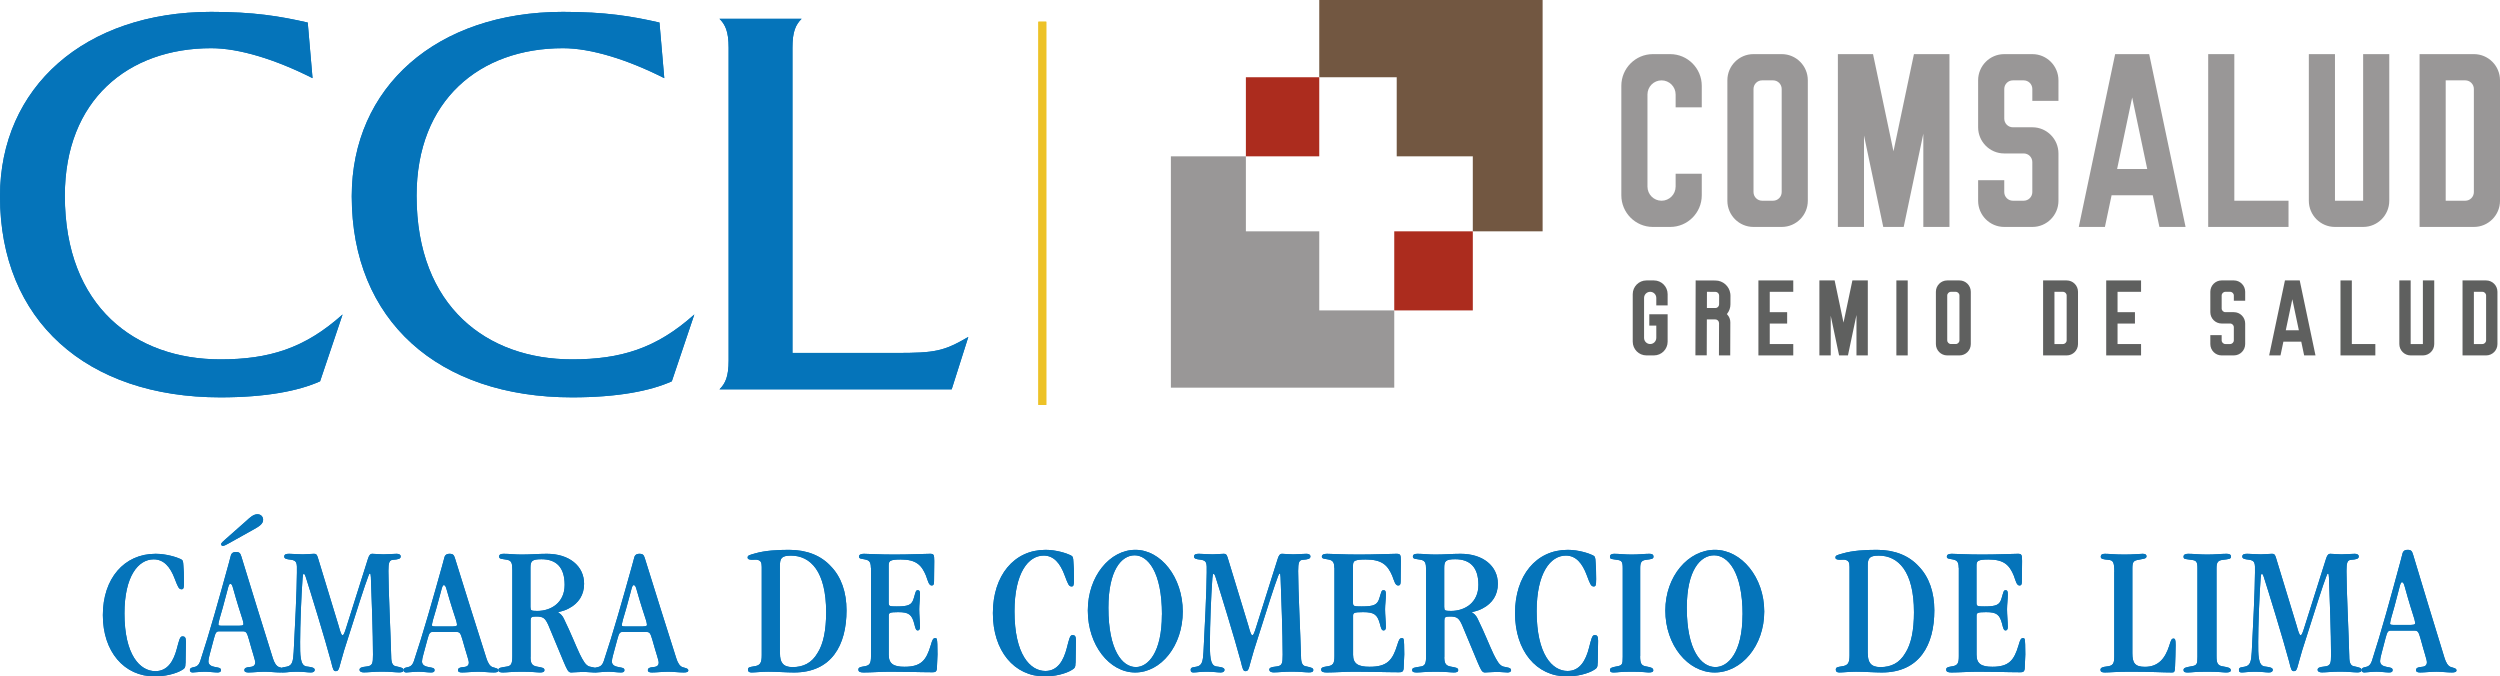 <svg width="632" height="171" viewBox="0 0 632 171" fill="none" xmlns="http://www.w3.org/2000/svg">
<path d="M80.916 96.394C75.494 98.83 67.222 100.449 55.7 100.449C21.827 100.449 0 80.99 0 49.633C0 22.063 21.418 3 53.399 3C64.102 3 70.75 4.084 77.796 5.703L79.011 19.756C69.663 15.025 60.444 12.182 53.399 12.182C32.39 12.182 16.393 25.291 16.393 49.482C16.393 77.599 34.283 90.848 55.7 90.848C67.899 90.848 76.978 88.144 86.606 79.498L80.916 96.394Z" fill="#0574BA"/>
<path d="M169.836 96.394C164.414 98.83 156.141 100.449 144.62 100.449C110.735 100.449 88.92 80.99 88.92 49.621C88.92 22.063 110.326 3 142.318 3C153.021 3 159.67 4.084 166.716 5.703L167.931 19.756C158.583 15.025 149.364 12.182 142.318 12.182C121.309 12.182 105.313 25.291 105.313 49.482C105.313 77.599 123.202 90.848 144.62 90.848C156.819 90.848 165.898 88.144 175.526 79.498L169.836 96.394Z" fill="#0574BA"/>
<path d="M240.586 98.422H181.894C183.39 96.931 184.196 95.183 184.196 91.128V12.054C184.196 7.999 183.378 6.24 181.894 4.76H202.634C201.139 6.251 200.332 7.999 200.332 12.054V89.228H226.494C236.391 89.228 238.553 88.821 244.792 85.173L240.586 98.422Z" fill="#0574BA"/>
<path d="M46.891 167.637C46.891 168.776 46.69 169.003 45.907 169.441C44.432 170.334 41.627 171 39.132 171C31.355 171 26 164.712 26 155.5C26 146.288 31.355 140 39.332 140C42.028 140 44.687 140.858 45.67 141.331C46.217 141.611 46.308 141.804 46.362 142.995C46.454 143.853 46.508 145.254 46.508 147.163C46.508 148.775 46.362 148.967 45.871 148.967C45.179 148.967 44.942 148.267 44.159 146.27C43.029 143.293 41.408 141.401 38.84 141.401C34.961 141.401 31.464 145.657 31.464 155.062C31.464 165.606 35.398 169.669 39.278 169.669C42.465 169.669 43.904 166.972 44.687 164.047C45.27 161.875 45.47 160.877 46.108 160.877C46.69 160.877 47 161.069 47 162.243L46.909 167.672L46.891 167.637Z" fill="#0574BA"/>
<path d="M55.531 159.596C54.766 159.596 54.516 159.684 54.036 161.579C53.128 165.123 52.682 166.368 52.682 167.158C52.682 168.018 53.306 168.439 54.41 168.632C55.228 168.772 55.852 168.825 55.852 169.386C55.852 169.912 55.46 170 54.944 170C54.125 170 52.878 169.807 51.828 169.807C50.582 169.807 49.139 170 48.712 170C48.285 170 48 169.807 48 169.386C48 168.912 48.427 168.772 48.872 168.684C49.585 168.544 50.226 168.351 50.653 167.018C52.914 160.193 55.46 151.053 57.775 142.632C57.917 142.018 58.113 141.404 58.255 140.825C58.398 140.105 58.647 139.544 59.644 139.544C60.552 139.544 60.748 139.877 60.997 140.632C63.543 148.965 66.374 158.105 68.973 166.386C69.312 167.474 69.846 168.474 70.647 168.667C71.217 168.86 72 168.947 72 169.474C72 169.895 71.519 170 70.843 170C69.543 170 68.297 169.807 66.908 169.807C65.519 169.807 63.97 170 62.831 170C62.154 170 61.78 169.86 61.78 169.386C61.78 168.86 62.35 168.684 63.027 168.632C63.739 168.579 64.522 168.439 64.522 167.456C64.522 166.842 63.846 165.035 62.938 161.684C62.404 159.842 62.261 159.596 61.264 159.596H55.585H55.531ZM60.587 158.175C61.46 158.175 61.549 157.982 61.549 157.754C61.549 157.526 61.46 157.14 61.353 156.719C60.819 155.053 59.964 152.456 58.95 148.807C58.718 147.912 58.522 147.579 58.237 147.579C57.953 147.579 57.81 147.912 57.472 149.281C56.564 152.789 55.941 154.965 55.496 156.439C55.246 157.386 55.211 157.719 55.211 157.86C55.211 158.053 55.3 158.193 56.083 158.193H60.605L60.587 158.175ZM56.297 138C56.101 138 55.905 137.807 55.905 137.579C55.905 137.193 56.582 136.772 56.813 136.491L62.332 131.614C63.151 130.86 64.059 130 65.074 130C65.947 130 66.516 130.614 66.516 131.421C66.516 132.456 65.412 133.123 64.309 133.737L57.97 137.281C57.294 137.667 56.671 138 56.332 138H56.279H56.297Z" fill="#0574BA"/>
<path d="M90.887 169.351C90.887 168.789 91.418 168.632 92.659 168.491C94.183 168.351 94.29 167.684 94.29 165.509C94.29 160.386 93.953 151.018 93.758 145.947C93.705 145.246 93.705 145 93.51 145C93.315 145 93.28 145.281 93.085 145.719C92.181 148.088 90.692 152.737 87.005 164.368C85.658 168.772 85.818 169.667 84.896 169.667C84.329 169.667 84.169 169.281 83.708 167.298C82.131 161.421 78.444 149.439 77.257 145.754C77.115 145.333 77.009 145.088 76.778 145.088C76.583 145.088 76.583 145.474 76.495 146.123C76.158 150.579 75.874 158.193 75.874 162.316C75.874 165.439 75.821 168.228 77.452 168.474C78.32 168.614 79.561 168.667 79.561 169.333C79.561 169.719 79.277 170 78.604 170C77.647 170 76.885 169.807 75.059 169.807C73.393 169.807 72.436 170 71.762 170C71.284 170 71 169.912 71 169.333C71 168.614 71.709 168.719 72.524 168.526C73.907 168.246 74.102 167.158 74.243 164.825C74.527 159.754 75.059 148.667 75.059 144.737C75.112 142.175 75.059 141.702 73.428 141.474C72.613 141.386 71.851 141.281 71.851 140.719C71.851 140.053 72.471 140 73.145 140C74.155 140 75.484 140.14 76.548 140.14C77.363 140.14 78.604 140 79.366 140C79.898 140 80.075 140.14 80.323 140.86C82.096 146.632 83.868 152.421 85.587 158.14C85.977 159.509 86.261 160.596 86.597 160.596C86.881 160.596 87.129 159.93 87.555 158.561C89.38 152.789 91.188 147 93.014 141.281C93.297 140.386 93.581 140 94.113 140C94.822 140 96.027 140.14 96.931 140.14C97.888 140.14 99.27 140 100.281 140C100.812 140 101.291 140.193 101.291 140.667C101.291 141.281 100.671 141.421 99.288 141.526C98.42 141.614 98.189 142.228 98.189 144.368C98.189 149.053 98.756 160.14 98.898 165.965C98.898 167.719 99.324 168.386 100.281 168.474C101.468 168.754 102 168.86 102 169.368C102 169.877 101.575 169.982 100.901 169.982C99.891 169.982 98.757 169.789 96.541 169.789C94.627 169.789 93.049 169.982 92.004 169.982C91.383 169.982 90.904 169.789 90.904 169.368V169.316L90.887 169.351Z" fill="#0574BA"/>
<path d="M109.531 159.752C108.766 159.752 108.516 159.839 108.036 161.705C107.128 165.196 106.682 166.423 106.682 167.2C106.682 168.047 107.306 168.462 108.41 168.652C109.228 168.79 109.852 168.842 109.852 169.395C109.852 169.914 109.46 170 108.944 170C108.125 170 106.878 169.81 105.828 169.81C104.582 169.81 103.14 170 102.712 170C102.285 170 102 169.81 102 169.395C102 168.929 102.427 168.79 102.872 168.704C103.585 168.566 104.226 168.376 104.653 167.062C106.914 160.34 109.46 151.336 111.775 143.041C111.917 142.437 112.113 141.832 112.255 141.262C112.398 140.553 112.647 140 113.644 140C114.552 140 114.748 140.328 114.997 141.071C117.543 149.28 120.374 158.283 122.973 166.44C123.312 167.512 123.846 168.497 124.647 168.687C125.217 168.877 126 168.963 126 169.482C126 169.896 125.519 170 124.843 170C123.543 170 122.297 169.81 120.908 169.81C119.519 169.81 117.97 170 116.831 170C116.154 170 115.78 169.862 115.78 169.395C115.78 168.877 116.35 168.704 117.027 168.652C117.739 168.6 118.522 168.462 118.522 167.494C118.522 166.889 117.846 165.109 116.938 161.809C116.404 159.994 116.261 159.752 115.264 159.752H109.585H109.531ZM114.57 158.353C115.442 158.353 115.531 158.162 115.531 157.938C115.531 157.713 115.442 157.333 115.335 156.918C114.801 155.276 113.947 152.719 112.932 149.124C112.7 148.243 112.504 147.915 112.22 147.915C111.935 147.915 111.792 148.243 111.454 149.591C110.546 153.047 109.923 155.19 109.478 156.642C109.229 157.575 109.193 157.903 109.193 158.041C109.193 158.232 109.282 158.37 110.065 158.37H114.588L114.57 158.353Z" fill="#0574BA"/>
<path d="M134.115 166.068C134.115 167.578 134.398 168.297 135.777 168.525C136.962 168.754 137.634 168.806 137.634 169.386C137.634 169.86 137.245 170 136.537 170C135.671 170 134.681 169.807 131.958 169.807C129.094 169.807 128.228 170 127.185 170C126.46 170 126 169.912 126 169.386C126 168.771 126.566 168.771 127.998 168.525C129.236 168.385 129.518 167.806 129.518 165.875V144.178C129.518 142.282 129.324 141.668 127.998 141.475C127.096 141.281 126.177 141.387 126.177 140.72C126.177 140.193 126.566 140 127.326 140C128.811 140 130.137 140.193 131.852 140.193C134.098 140.193 136.06 140 138.252 140C143.839 140 147.658 143.037 147.658 147.583C147.658 150.339 146.315 152.516 143.751 153.833C142.319 154.587 141.417 154.552 141.081 154.833C141.47 155.061 142.036 155.307 142.602 156.536C144.37 160.135 145.519 163.171 146.562 165.348C147.376 166.963 148.047 168.28 149.091 168.525C149.851 168.719 151 168.754 151 169.386C151 169.86 150.611 170 150.098 170C149.373 170 148.525 169.86 147.287 169.86C146.279 169.86 145.183 170 144.37 170C143.61 170 143.327 169.193 142.513 167.349C141.612 165.225 140.41 162.276 138.606 157.975C137.793 156.22 137.315 155.851 135.512 155.851C134.363 155.851 134.133 156.044 134.133 156.852V166.085L134.115 166.068ZM134.115 153.552C134.115 154.307 134.204 154.447 135.83 154.447C139.313 154.447 142.743 152.358 142.743 147.864C142.743 143.37 140.604 141.369 136.873 141.369C134.398 141.369 134.098 141.896 134.098 143.599V153.552H134.115Z" fill="#0574BA"/>
<path d="M157.531 159.752C156.766 159.752 156.516 159.839 156.036 161.705C155.128 165.196 154.683 166.423 154.683 167.2C154.683 168.047 155.306 168.462 156.409 168.652C157.228 168.79 157.852 168.842 157.852 169.395C157.852 169.914 157.46 170 156.944 170C156.125 170 154.878 169.81 153.828 169.81C152.582 169.81 151.139 170 150.712 170C150.285 170 150 169.81 150 169.395C150 168.929 150.427 168.79 150.872 168.704C151.585 168.566 152.226 168.376 152.653 167.062C154.914 160.34 157.46 151.336 159.774 143.041C159.917 142.437 160.113 141.832 160.255 141.262C160.398 140.553 160.647 140 161.644 140C162.552 140 162.748 140.328 162.997 141.071C165.543 149.28 168.374 158.283 170.973 166.44C171.312 167.512 171.846 168.497 172.647 168.687C173.217 168.877 174 168.963 174 169.482C174 169.896 173.519 170 172.843 170C171.543 170 170.297 169.81 168.908 169.81C167.519 169.81 165.97 170 164.831 170C164.154 170 163.78 169.862 163.78 169.395C163.78 168.877 164.35 168.704 165.027 168.652C165.739 168.6 166.522 168.462 166.522 167.494C166.522 166.889 165.846 165.109 164.938 161.809C164.404 159.994 164.261 159.752 163.264 159.752H157.585H157.531ZM162.588 158.353C163.46 158.353 163.549 158.162 163.549 157.938C163.549 157.713 163.46 157.333 163.353 156.918C162.819 155.276 161.964 152.719 160.95 149.124C160.718 148.243 160.522 147.915 160.22 147.915C159.917 147.915 159.792 148.243 159.454 149.591C158.546 153.047 157.923 155.19 157.478 156.642C157.228 157.575 157.193 157.903 157.193 158.041C157.193 158.232 157.282 158.37 158.065 158.37H162.588V158.353Z" fill="#0574BA"/>
<path d="M192.564 143.324C192.564 142.132 192.314 141.652 191.316 141.491C190.889 141.438 190.354 141.545 189.82 141.491C189.249 141.438 189 141.296 189 140.958C189 140.424 189.339 140.335 190.871 139.908C193.366 139.178 196.502 139 199.478 139C204.039 139 207.603 140.495 210.062 143.182C212.664 145.869 214 149.713 214 154.286C214 163.077 210.24 170 200.725 170C198.747 170 196.537 169.804 194.185 169.804C192.457 169.804 191.014 170 189.998 170C189.428 170 189.089 169.804 189.089 169.324C189.089 168.701 189.428 168.648 190.586 168.452C192.172 168.256 192.564 167.633 192.564 165.622V143.342V143.324ZM197.179 165.195C197.179 167.348 197.856 168.648 200.351 168.648C203.041 168.648 205.215 167.633 206.694 165.053C208.138 162.793 208.85 159.376 208.85 154.767C208.85 144.481 204.912 140.459 199.959 140.459C197.553 140.459 197.161 141.135 197.161 143.057V165.195H197.179Z" fill="#0574BA"/>
<path d="M467.564 143.324C467.564 142.132 467.314 141.652 466.316 141.491C465.889 141.438 465.354 141.545 464.82 141.491C464.249 141.438 464 141.296 464 140.958C464 140.424 464.339 140.335 465.871 139.908C468.366 139.178 471.502 139 474.478 139C479.039 139 482.603 140.495 485.062 143.182C487.664 145.869 489 149.713 489 154.286C489 163.077 485.24 170 475.725 170C473.747 170 471.537 169.804 469.185 169.804C467.457 169.804 466.014 170 464.998 170C464.428 170 464.089 169.804 464.089 169.324C464.089 168.701 464.428 168.648 465.586 168.452C467.172 168.256 467.564 167.633 467.564 165.622V143.342V143.324ZM472.179 165.195C472.179 167.348 472.856 168.648 475.351 168.648C478.041 168.648 480.215 167.633 481.694 165.053C483.138 162.793 483.85 159.376 483.85 154.767C483.85 144.481 479.912 140.459 474.959 140.459C472.553 140.459 472.161 141.135 472.161 143.057V165.195H472.179Z" fill="#0574BA"/>
<path d="M220.156 143.507C220.156 141.946 219.633 141.613 218.657 141.42C217.767 141.227 217.157 141.28 217.157 140.719C217.157 140.298 217.488 140 218.378 140C219.79 140 222.144 140.193 226.102 140.193C230.06 140.193 233.251 140 235.099 140C236.041 140 236.18 140.193 236.18 141.806C236.18 144.033 236.128 145.646 236.128 146.926C236.128 147.732 235.989 148.013 235.518 148.013C235.134 148.013 234.855 147.627 234.663 147.119C234.472 146.593 234.245 146.032 234.106 145.558C232.972 142.77 231.525 141.438 227.706 141.438C226.433 141.438 225.684 141.525 225.265 141.718C224.742 141.911 224.655 142.385 224.655 142.946V152.309C224.655 153.255 224.794 153.308 226.73 153.308C229.746 153.308 230.548 152.887 231.019 151.186C231.49 149.626 231.49 149.205 232.013 149.205C232.432 149.205 232.571 149.451 232.571 150.24C232.571 151.52 232.379 152.8 232.379 154.027C232.379 155.5 232.571 157.148 232.571 158.515C232.571 159.129 232.327 159.375 232.013 159.375C231.542 159.375 231.403 158.814 231.124 157.674C230.514 155.359 229.764 154.746 227.078 154.746C224.864 154.746 224.672 154.939 224.672 155.693V165.529C224.672 167.808 225.893 168.562 228.665 168.562C232.85 168.562 234.175 166.949 235.309 163.074C235.692 161.707 235.919 161.321 236.39 161.321C236.669 161.321 236.808 161.373 236.861 161.707C236.948 162.18 237 163.179 237 165.441C236.948 166.861 236.913 167.861 236.861 168.667C236.861 169.895 236.39 169.947 235.692 169.947C233.949 169.947 232.065 169.895 230.235 169.86C228.351 169.86 226.555 169.807 225.004 169.807C222.562 169.807 220.348 170 218.36 170C217.471 170 217 169.86 217 169.246C217 168.773 217.419 168.632 218.221 168.492C219.912 168.299 220.191 167.738 220.191 165.845V143.559L220.156 143.507Z" fill="#0574BA"/>
<path d="M495.156 143.507C495.156 141.946 494.633 141.613 493.657 141.42C492.767 141.227 492.157 141.28 492.157 140.719C492.157 140.298 492.488 140 493.378 140C494.79 140 497.144 140.193 501.102 140.193C505.06 140.193 508.251 140 510.099 140C511.041 140 511.18 140.193 511.18 141.806C511.18 144.033 511.128 145.646 511.128 146.926C511.128 147.732 510.989 148.013 510.518 148.013C510.134 148.013 509.855 147.627 509.663 147.119C509.472 146.593 509.245 146.032 509.106 145.558C507.972 142.77 506.525 141.438 502.706 141.438C501.433 141.438 500.684 141.525 500.265 141.718C499.742 141.911 499.655 142.385 499.655 142.946V152.309C499.655 153.255 499.794 153.308 501.73 153.308C504.746 153.308 505.548 152.887 506.019 151.186C506.49 149.626 506.49 149.205 507.013 149.205C507.432 149.205 507.571 149.451 507.571 150.24C507.571 151.52 507.379 152.8 507.379 154.027C507.379 155.5 507.571 157.148 507.571 158.515C507.571 159.129 507.327 159.375 507.013 159.375C506.542 159.375 506.403 158.814 506.124 157.674C505.514 155.359 504.764 154.746 502.078 154.746C499.864 154.746 499.672 154.939 499.672 155.693V165.529C499.672 167.808 500.893 168.562 503.665 168.562C507.85 168.562 509.175 166.949 510.309 163.074C510.692 161.707 510.919 161.321 511.39 161.321C511.669 161.321 511.808 161.373 511.861 161.707C511.948 162.18 512 163.179 512 165.441C511.948 166.861 511.913 167.861 511.861 168.667C511.861 169.895 511.39 169.947 510.692 169.947C508.949 169.947 507.065 169.895 505.235 169.86C503.351 169.86 501.555 169.807 500.004 169.807C497.562 169.807 495.348 170 493.36 170C492.471 170 492 169.86 492 169.246C492 168.773 492.419 168.632 493.221 168.492C494.912 168.299 495.191 167.738 495.191 165.845V143.559L495.156 143.507Z" fill="#0574BA"/>
<path d="M271.891 167.529C271.891 168.704 271.69 168.939 270.907 169.391C269.432 170.313 266.627 171 264.132 171C256.355 171 251 164.51 251 155C251 145.49 256.355 139 264.332 139C267.028 139 269.687 139.886 270.67 140.374C271.217 140.663 271.308 140.862 271.363 142.092C271.454 142.977 271.508 144.424 271.508 146.394C271.508 148.058 271.363 148.256 270.871 148.256C270.179 148.256 269.942 147.533 269.159 145.472C268.029 142.399 266.409 140.446 263.84 140.446C259.961 140.446 256.464 144.84 256.464 154.548C256.464 165.432 260.398 169.626 264.278 169.626C267.465 169.626 268.904 166.842 269.687 163.823C270.27 161.581 270.47 160.55 271.108 160.55C271.69 160.55 272 160.749 272 161.96L271.909 167.565L271.891 167.529Z" fill="#0574BA"/>
<path d="M275 154.316C275 145.669 280.587 139 287.026 139C293.466 139 299 145.949 299 154.596C299 163.243 293.5 170 286.974 170C280.447 170 275 163.051 275 154.369V154.316ZM293.744 155.366C293.744 144.496 290.124 140.383 286.835 140.383C283.545 140.383 280.204 144.076 280.204 153.651C280.204 164.416 283.719 168.635 287.148 168.635C290.246 168.635 293.727 164.941 293.727 155.401V155.349L293.744 155.366Z" fill="#0574BA"/>
<path d="M320.858 169.351C320.858 168.789 321.389 168.632 322.629 168.491C324.153 168.351 324.259 167.684 324.259 165.509C324.259 160.386 323.922 151.018 323.727 145.947C323.674 145.246 323.674 145 323.497 145C323.32 145 323.267 145.281 323.072 145.719C322.169 148.088 320.681 152.737 316.996 164.368C315.65 168.772 315.809 169.667 314.888 169.667C314.321 169.667 314.162 169.281 313.701 167.298C312.125 161.421 308.44 149.439 307.253 145.754C307.111 145.333 307.005 145.088 306.775 145.088C306.58 145.088 306.58 145.474 306.491 146.123C306.155 150.579 305.871 158.193 305.871 162.316C305.871 165.439 305.818 168.228 307.448 168.474C308.316 168.614 309.556 168.667 309.556 169.333C309.556 169.719 309.273 170 308.599 170C307.643 170 306.881 169.807 305.057 169.807C303.391 169.807 302.435 170 301.762 170C301.283 170 301 169.912 301 169.333C301 168.614 301.709 168.719 302.523 168.526C303.905 168.246 304.1 167.158 304.242 164.825C304.525 159.754 305.057 148.667 305.057 144.737C305.11 142.175 305.057 141.702 303.427 141.474C302.612 141.386 301.85 141.281 301.85 140.719C301.85 140.053 302.47 140 303.143 140C304.153 140 305.482 140.14 306.545 140.14C307.359 140.14 308.599 140 309.361 140C309.893 140 310.07 140.14 310.318 140.86C312.089 146.632 313.861 152.421 315.579 158.14C315.969 159.509 316.252 160.596 316.589 160.596C316.872 160.596 317.12 159.93 317.545 158.561C319.37 152.789 321.177 147 323.001 141.281C323.285 140.386 323.568 140 324.099 140C324.808 140 326.013 140.14 326.916 140.14C327.873 140.14 329.254 140 330.264 140C330.795 140 331.274 140.193 331.274 140.667C331.274 141.281 330.654 141.421 329.272 141.526C328.404 141.614 328.174 142.228 328.174 144.368C328.174 149.053 328.741 160.14 328.9 165.965C328.9 167.719 329.325 168.386 330.282 168.474C331.469 168.754 332 168.86 332 169.368C332 169.877 331.575 169.982 330.902 169.982C329.892 169.982 328.758 169.789 326.544 169.789C324.631 169.789 323.054 169.982 322.009 169.982C321.389 169.982 320.911 169.789 320.911 169.368V169.316L320.858 169.351Z" fill="#0574BA"/>
<path d="M337.314 143.507C337.314 141.946 336.765 141.613 335.739 141.42C334.806 141.227 334.165 141.28 334.165 140.719C334.165 140.298 334.513 140 335.446 140C336.929 140 339.401 140.193 343.557 140.193C347.713 140.193 351.064 140 353.004 140C353.993 140 354.139 140.193 354.139 141.806C354.139 144.033 354.085 145.646 354.085 146.926C354.085 147.732 353.938 148.013 353.444 148.013C353.041 148.013 352.748 147.627 352.547 147.119C352.345 146.593 352.107 146.032 351.961 145.558C350.771 142.77 349.251 141.438 345.242 141.438C343.905 141.438 343.118 141.525 342.678 141.718C342.129 141.911 342.038 142.385 342.038 142.946V152.309C342.038 153.255 342.184 153.308 344.216 153.308C347.384 153.308 348.226 152.887 348.72 151.186C349.214 149.626 349.214 149.205 349.764 149.205C350.203 149.205 350.35 149.451 350.35 150.24C350.35 151.52 350.148 152.8 350.148 154.027C350.148 155.5 350.35 157.148 350.35 158.515C350.35 159.129 350.112 159.375 349.764 159.375C349.269 159.375 349.123 158.814 348.83 157.674C348.189 155.359 347.402 154.746 344.582 154.746C342.257 154.746 342.056 154.939 342.056 155.693V165.529C342.056 167.808 343.337 168.562 346.248 168.562C350.643 168.562 352.034 166.949 353.224 163.074C353.627 161.707 353.865 161.321 354.359 161.321C354.652 161.321 354.799 161.373 354.854 161.707C354.945 162.18 355 163.179 355 165.441C354.945 166.861 354.908 167.861 354.854 168.667C354.854 169.895 354.359 169.947 353.627 169.947C351.796 169.947 349.819 169.895 347.896 169.86C345.919 169.86 344.033 169.807 342.404 169.807C339.84 169.807 337.515 170 335.428 170C334.494 170 334 169.86 334 169.246C334 168.773 334.439 168.632 335.282 168.492C337.058 168.299 337.35 167.738 337.35 165.845V143.559L337.314 143.507Z" fill="#0574BA"/>
<path d="M365.115 166.068C365.115 167.578 365.398 168.297 366.777 168.525C367.962 168.754 368.634 168.806 368.634 169.386C368.634 169.86 368.245 170 367.538 170C366.671 170 365.681 169.807 362.958 169.807C360.094 169.807 359.228 170 358.185 170C357.46 170 357 169.912 357 169.386C357 168.771 357.566 168.771 358.998 168.525C360.236 168.385 360.518 167.806 360.518 165.875V144.178C360.518 142.282 360.324 141.668 358.998 141.475C358.096 141.281 357.177 141.387 357.177 140.72C357.177 140.193 357.566 140 358.326 140C359.811 140 361.137 140.193 362.852 140.193C365.098 140.193 367.06 140 369.253 140C374.839 140 378.658 143.037 378.658 147.583C378.658 150.339 377.315 152.516 374.751 153.833C373.319 154.587 372.417 154.552 372.081 154.833C372.47 155.061 373.036 155.307 373.602 156.536C375.37 160.135 376.519 163.171 377.562 165.348C378.376 166.963 379.047 168.28 380.09 168.525C380.851 168.719 382 168.754 382 169.386C382 169.86 381.611 170 381.098 170C380.373 170 379.525 169.86 378.287 169.86C377.279 169.86 376.183 170 375.37 170C374.61 170 374.327 169.193 373.513 167.349C372.612 165.225 371.409 162.276 369.606 157.975C368.793 156.22 368.315 155.851 366.512 155.851C365.363 155.851 365.133 156.044 365.133 156.852V166.085L365.115 166.068ZM365.115 153.552C365.115 154.307 365.204 154.447 366.83 154.447C370.313 154.447 373.743 152.358 373.743 147.864C373.743 143.37 371.604 141.369 367.873 141.369C365.398 141.369 365.098 141.896 365.098 143.599V153.552H365.115Z" fill="#0574BA"/>
<path d="M403.891 167.529C403.891 168.704 403.69 168.939 402.907 169.391C401.432 170.313 398.627 171 396.132 171C388.355 171 383 164.51 383 155C383 145.49 388.355 139 396.332 139C399.028 139 401.687 139.886 402.67 140.374C403.217 140.663 403.308 140.862 403.363 142.092C403.454 142.977 403.508 144.424 403.508 146.394C403.508 148.058 403.363 148.256 402.871 148.256C402.179 148.256 401.942 147.533 401.159 145.472C400.029 142.399 398.408 140.446 395.84 140.446C391.961 140.446 388.464 144.84 388.464 154.548C388.464 165.432 392.398 169.626 396.278 169.626C399.465 169.626 400.904 166.842 401.687 163.823C402.27 161.581 402.47 160.55 403.108 160.55C403.69 160.55 404 160.749 404 161.96L403.909 167.565L403.891 167.529Z" fill="#0574BA"/>
<path d="M414.623 165.895C414.623 167.596 414.845 168.316 416.243 168.491C417.113 168.684 417.949 168.772 417.949 169.439C417.949 169.86 417.574 170 416.84 170C416.056 170 415.51 169.807 412.474 169.807C409.439 169.807 408.927 170 408.057 170C407.46 170 407 170 407 169.333C407 168.772 407.785 168.667 408.654 168.474C410.121 168.246 410.223 167.947 410.223 166.053V143.649C410.223 142 409.984 141.667 408.791 141.526C407.46 141.281 407 141.439 407 140.719C407 140.246 407.375 140 408.057 140C409.388 140 410.735 140.193 412.474 140.193C414.316 140.193 415.698 140 416.943 140C417.54 140 418 140.14 418 140.719C418 141.333 417.454 141.333 416.107 141.526C414.913 141.667 414.64 142.228 414.64 143.649V165.86L414.623 165.895Z" fill="#0574BA"/>
<path d="M421 154.316C421 145.669 426.819 139 433.527 139C440.235 139 446 145.949 446 154.596C446 163.243 440.271 170 433.473 170C426.674 170 421 163.051 421 154.369V154.316ZM440.525 155.366C440.525 144.496 436.754 140.383 433.328 140.383C429.901 140.383 426.421 144.076 426.421 153.651C426.421 164.416 430.083 168.635 433.654 168.635C436.881 168.635 440.507 164.941 440.507 155.401V155.349L440.525 155.366Z" fill="#0574BA"/>
<path d="M534.503 144.599C534.503 142.142 534.217 141.615 533.002 141.527C531.697 141.387 531.071 141.334 531.071 140.72C531.071 140.246 531.411 140 532.126 140C533.377 140 534.485 140.193 537.095 140.193C539.258 140.193 540.866 140 541.671 140C542.296 140 542.636 140.193 542.636 140.614C542.636 141.281 541.867 141.229 540.795 141.475C539.258 141.703 539.061 142.089 539.061 143.792V165.12C539.061 167.578 539.687 168.578 542.243 168.578C545.675 168.578 547.355 166.401 548.373 163.277C548.802 161.908 548.945 161.434 549.428 161.434C549.857 161.434 550 161.627 550 163.084C550 164.892 549.911 166.63 549.857 168.438C549.803 169.86 549.66 170 549.088 170C546.479 170 544.513 169.807 538.382 169.807C534.861 169.807 533.502 170 532.108 170C531.34 170 531 169.807 531 169.333C531 168.806 531.483 168.613 532.644 168.473C534.146 168.332 534.485 167.753 534.485 166.015V144.599H534.503Z" fill="#0574BA"/>
<path d="M560.335 165.895C560.335 167.596 560.577 168.316 562.084 168.491C563.033 168.684 563.944 168.772 563.944 169.439C563.944 169.86 563.535 170 562.735 170C561.879 170 561.284 169.807 557.972 169.807C554.66 169.807 554.102 170 553.153 170C552.502 170 552 170 552 169.333C552 168.772 552.856 168.667 553.805 168.474C555.405 168.246 555.516 167.947 555.516 166.053V143.649C555.516 142 555.256 141.667 553.953 141.526C552.502 141.281 552 141.439 552 140.719C552 140.246 552.409 140 553.153 140C554.605 140 556.074 140.193 557.972 140.193C559.981 140.193 561.488 140 562.847 140C563.498 140 564 140.14 564 140.719C564 141.333 563.405 141.333 561.935 141.526C560.633 141.667 560.335 142.228 560.335 143.649V165.86V165.895Z" fill="#0574BA"/>
<path d="M585.887 169.351C585.887 168.789 586.419 168.632 587.659 168.491C589.184 168.351 589.29 167.684 589.29 165.509C589.29 160.386 588.953 151.018 588.758 145.947C588.705 145.246 588.705 145 588.51 145C588.315 145 588.28 145.281 588.085 145.719C587.181 148.088 585.692 152.737 582.005 164.368C580.658 168.772 580.818 169.667 579.896 169.667C579.329 169.667 579.169 169.281 578.708 167.298C577.131 161.421 573.444 149.439 572.257 145.754C572.115 145.333 572.009 145.088 571.778 145.088C571.583 145.088 571.583 145.474 571.495 146.123C571.158 150.579 570.874 158.193 570.874 162.316C570.874 165.439 570.821 168.228 572.452 168.474C573.32 168.614 574.561 168.667 574.561 169.333C574.561 169.719 574.277 170 573.604 170C572.647 170 571.885 169.807 570.059 169.807C568.393 169.807 567.436 170 566.762 170C566.284 170 566 169.912 566 169.333C566 168.614 566.709 168.719 567.524 168.526C568.907 168.246 569.102 167.158 569.244 164.825C569.527 159.754 570.059 148.667 570.059 144.737C570.112 142.175 570.059 141.702 568.428 141.474C567.613 141.386 566.851 141.281 566.851 140.719C566.851 140.053 567.471 140 568.145 140C569.155 140 570.484 140.14 571.548 140.14C572.363 140.14 573.604 140 574.366 140C574.898 140 575.075 140.14 575.323 140.86C577.095 146.632 578.868 152.421 580.587 158.14C580.977 159.509 581.261 160.596 581.597 160.596C581.881 160.596 582.129 159.93 582.555 158.561C584.38 152.789 586.188 147 588.014 141.281C588.297 140.386 588.581 140 589.113 140C589.822 140 591.027 140.14 591.931 140.14C592.888 140.14 594.27 140 595.281 140C595.812 140 596.291 140.193 596.291 140.667C596.291 141.281 595.671 141.421 594.288 141.526C593.42 141.614 593.189 142.228 593.189 144.368C593.189 149.053 593.756 160.14 593.898 165.965C593.898 167.719 594.324 168.386 595.281 168.474C596.468 168.754 597 168.86 597 169.368C597 169.877 596.575 169.982 595.901 169.982C594.891 169.982 593.756 169.789 591.541 169.789C589.627 169.789 588.049 169.982 587.003 169.982C586.383 169.982 585.905 169.789 585.905 169.368V169.316L585.887 169.351Z" fill="#0574BA"/>
<path d="M604.531 159.411C603.766 159.411 603.516 159.5 603.036 161.429C602.128 165.036 601.682 166.304 601.682 167.107C601.682 167.982 602.306 168.411 603.41 168.607C604.228 168.75 604.852 168.804 604.852 169.375C604.852 169.911 604.46 170 603.944 170C603.125 170 601.878 169.804 600.828 169.804C599.582 169.804 598.14 170 597.712 170C597.285 170 597 169.804 597 169.375C597 168.893 597.427 168.75 597.872 168.661C598.585 168.518 599.226 168.321 599.653 166.964C601.914 160.018 604.46 150.714 606.775 142.143C606.917 141.518 607.113 140.893 607.255 140.304C607.398 139.571 607.647 139 608.644 139C609.552 139 609.748 139.339 609.997 140.107C612.543 148.589 615.374 157.893 617.973 166.321C618.312 167.429 618.846 168.446 619.647 168.643C620.217 168.839 621 168.929 621 169.464C621 169.893 620.519 170 619.843 170C618.543 170 617.297 169.804 615.908 169.804C614.519 169.804 612.97 170 611.831 170C611.154 170 610.78 169.857 610.78 169.375C610.78 168.839 611.35 168.661 612.027 168.607C612.739 168.554 613.522 168.411 613.522 167.411C613.522 166.786 612.846 164.946 611.938 161.536C611.404 159.661 611.261 159.411 610.264 159.411H604.585H604.531ZM609.588 157.964C610.46 157.964 610.549 157.768 610.549 157.536C610.549 157.304 610.46 156.911 610.353 156.482C609.819 154.786 608.964 152.143 607.95 148.429C607.718 147.518 607.522 147.179 607.237 147.179C606.953 147.179 606.81 147.518 606.472 148.911C605.564 152.482 604.941 154.696 604.496 156.196C604.246 157.161 604.211 157.5 604.211 157.643C604.211 157.839 604.3 157.982 605.083 157.982H609.605L609.588 157.964Z" fill="#0574BA"/>
<path d="M263.499 5.482V102.373" stroke="#EDC227" stroke-width="2" stroke-miterlimit="10"/>
<path d="M80.916 96.394C75.494 98.83 67.222 100.449 55.7 100.449C21.827 100.449 0 80.99 0 49.633C0 22.063 21.418 3 53.399 3C64.102 3 70.75 4.084 77.796 5.703L79.011 19.756C69.663 15.025 60.444 12.182 53.399 12.182C32.39 12.182 16.393 25.291 16.393 49.482C16.393 77.599 34.283 90.848 55.7 90.848C67.899 90.848 76.978 88.144 86.606 79.498L80.916 96.394Z" fill="#0574BA"/>
<path d="M169.836 96.394C164.414 98.83 156.141 100.449 144.62 100.449C110.735 100.449 88.92 80.99 88.92 49.621C88.92 22.063 110.326 3 142.318 3C153.021 3 159.67 4.084 166.716 5.703L167.931 19.756C158.583 15.025 149.364 12.182 142.318 12.182C121.309 12.182 105.313 25.291 105.313 49.482C105.313 77.599 123.202 90.848 144.62 90.848C156.819 90.848 165.898 88.144 175.526 79.498L169.836 96.394Z" fill="#0574BA"/>
<path d="M240.586 98.422H181.894C183.39 96.931 184.196 95.183 184.196 91.128V12.054C184.196 7.999 183.378 6.24 181.894 4.76H202.634C201.139 6.251 200.332 7.999 200.332 12.054V89.228H226.494C236.391 89.228 238.553 88.821 244.792 85.173L240.586 98.422Z" fill="#0574BA"/>
<path d="M263.499 5.482V102.373" stroke="#EDC227" stroke-width="2" stroke-miterlimit="10"/>
<path d="M55.531 159.596C54.766 159.596 54.516 159.684 54.036 161.579C53.128 165.123 52.682 166.368 52.682 167.158C52.682 168.018 53.306 168.439 54.41 168.632C55.228 168.772 55.852 168.825 55.852 169.386C55.852 169.912 55.46 170 54.944 170C54.125 170 52.878 169.807 51.828 169.807C50.582 169.807 49.139 170 48.712 170C48.285 170 48 169.807 48 169.386C48 168.912 48.427 168.772 48.872 168.684C49.585 168.544 50.226 168.351 50.653 167.018C52.914 160.193 55.46 151.053 57.775 142.632C57.917 142.018 58.113 141.404 58.255 140.825C58.398 140.105 58.647 139.544 59.644 139.544C60.552 139.544 60.748 139.877 60.997 140.632C63.543 148.965 66.374 158.105 68.973 166.386C69.312 167.474 69.846 168.474 70.647 168.667C71.217 168.86 72 168.947 72 169.474C72 169.895 71.519 170 70.843 170C69.543 170 68.297 169.807 66.908 169.807C65.519 169.807 63.97 170 62.831 170C62.154 170 61.78 169.86 61.78 169.386C61.78 168.86 62.35 168.684 63.027 168.632C63.739 168.579 64.522 168.439 64.522 167.456C64.522 166.842 63.846 165.035 62.938 161.684C62.404 159.842 62.261 159.596 61.264 159.596H55.585H55.531ZM60.587 158.175C61.46 158.175 61.549 157.982 61.549 157.754C61.549 157.526 61.46 157.14 61.353 156.719C60.819 155.053 59.964 152.456 58.95 148.807C58.718 147.912 58.522 147.579 58.237 147.579C57.953 147.579 57.81 147.912 57.472 149.281C56.564 152.789 55.941 154.965 55.496 156.439C55.246 157.386 55.211 157.719 55.211 157.86C55.211 158.053 55.3 158.193 56.083 158.193H60.605L60.587 158.175ZM56.297 138C56.101 138 55.905 137.807 55.905 137.579C55.905 137.193 56.582 136.772 56.813 136.491L62.332 131.614C63.151 130.86 64.059 130 65.074 130C65.947 130 66.516 130.614 66.516 131.421C66.516 132.456 65.412 133.123 64.309 133.737L57.97 137.281C57.294 137.667 56.671 138 56.332 138H56.279H56.297Z" fill="#0574BA"/>
<path d="M46.891 167.637C46.891 168.776 46.69 169.003 45.907 169.441C44.432 170.334 41.627 171 39.132 171C31.355 171 26 164.712 26 155.5C26 146.288 31.355 140 39.332 140C42.028 140 44.687 140.858 45.67 141.331C46.217 141.611 46.308 141.804 46.362 142.995C46.454 143.853 46.508 145.254 46.508 147.163C46.508 148.775 46.362 148.967 45.871 148.967C45.179 148.967 44.942 148.267 44.159 146.27C43.029 143.293 41.408 141.401 38.84 141.401C34.961 141.401 31.464 145.657 31.464 155.062C31.464 165.606 35.398 169.669 39.278 169.669C42.465 169.669 43.904 166.972 44.687 164.047C45.27 161.875 45.47 160.877 46.108 160.877C46.69 160.877 47 161.069 47 162.243L46.909 167.672L46.891 167.637Z" fill="#0574BA"/>
<path d="M109.531 159.752C108.766 159.752 108.516 159.839 108.036 161.705C107.128 165.196 106.682 166.423 106.682 167.2C106.682 168.047 107.306 168.462 108.41 168.652C109.228 168.79 109.852 168.842 109.852 169.395C109.852 169.914 109.46 170 108.944 170C108.125 170 106.878 169.81 105.828 169.81C104.582 169.81 103.14 170 102.712 170C102.285 170 102 169.81 102 169.395C102 168.929 102.427 168.79 102.872 168.704C103.585 168.566 104.226 168.376 104.653 167.062C106.914 160.34 109.46 151.336 111.775 143.041C111.917 142.437 112.113 141.832 112.255 141.262C112.398 140.553 112.647 140 113.644 140C114.552 140 114.748 140.328 114.997 141.071C117.543 149.28 120.374 158.283 122.973 166.44C123.312 167.512 123.846 168.497 124.647 168.687C125.217 168.877 126 168.963 126 169.482C126 169.896 125.519 170 124.843 170C123.543 170 122.297 169.81 120.908 169.81C119.519 169.81 117.97 170 116.831 170C116.154 170 115.78 169.862 115.78 169.395C115.78 168.877 116.35 168.704 117.027 168.652C117.739 168.6 118.522 168.462 118.522 167.494C118.522 166.889 117.846 165.109 116.938 161.809C116.404 159.994 116.261 159.752 115.264 159.752H109.585H109.531ZM114.57 158.353C115.442 158.353 115.531 158.162 115.531 157.938C115.531 157.713 115.442 157.333 115.335 156.918C114.801 155.276 113.947 152.719 112.932 149.124C112.7 148.243 112.504 147.915 112.22 147.915C111.935 147.915 111.792 148.243 111.454 149.591C110.546 153.047 109.923 155.19 109.478 156.642C109.229 157.575 109.193 157.903 109.193 158.041C109.193 158.232 109.282 158.37 110.065 158.37H114.588L114.57 158.353Z" fill="#0574BA"/>
<path d="M157.531 159.752C156.766 159.752 156.516 159.839 156.036 161.705C155.128 165.196 154.683 166.423 154.683 167.2C154.683 168.047 155.306 168.462 156.409 168.652C157.228 168.79 157.852 168.842 157.852 169.395C157.852 169.914 157.46 170 156.944 170C156.125 170 154.878 169.81 153.828 169.81C152.582 169.81 151.139 170 150.712 170C150.285 170 150 169.81 150 169.395C150 168.929 150.427 168.79 150.872 168.704C151.585 168.566 152.226 168.376 152.653 167.062C154.914 160.34 157.46 151.336 159.774 143.041C159.917 142.437 160.113 141.832 160.255 141.262C160.398 140.553 160.647 140 161.644 140C162.552 140 162.748 140.328 162.997 141.071C165.543 149.28 168.374 158.283 170.973 166.44C171.312 167.512 171.846 168.497 172.647 168.687C173.217 168.877 174 168.963 174 169.482C174 169.896 173.519 170 172.843 170C171.543 170 170.297 169.81 168.908 169.81C167.519 169.81 165.97 170 164.831 170C164.154 170 163.78 169.862 163.78 169.395C163.78 168.877 164.35 168.704 165.027 168.652C165.739 168.6 166.522 168.462 166.522 167.494C166.522 166.889 165.846 165.109 164.938 161.809C164.404 159.994 164.261 159.752 163.264 159.752H157.585H157.531ZM162.588 158.353C163.46 158.353 163.549 158.162 163.549 157.938C163.549 157.713 163.46 157.333 163.353 156.918C162.819 155.276 161.964 152.719 160.95 149.124C160.718 148.243 160.522 147.915 160.22 147.915C159.917 147.915 159.792 148.243 159.454 149.591C158.546 153.047 157.923 155.19 157.478 156.642C157.228 157.575 157.193 157.903 157.193 158.041C157.193 158.232 157.282 158.37 158.065 158.37H162.588V158.353Z" fill="#0574BA"/>
<path d="M90.887 169.351C90.887 168.789 91.418 168.632 92.659 168.491C94.183 168.351 94.29 167.684 94.29 165.509C94.29 160.386 93.953 151.018 93.758 145.947C93.705 145.246 93.705 145 93.51 145C93.315 145 93.28 145.281 93.085 145.719C92.181 148.088 90.692 152.737 87.005 164.368C85.658 168.772 85.818 169.667 84.896 169.667C84.329 169.667 84.169 169.281 83.708 167.298C82.131 161.421 78.444 149.439 77.257 145.754C77.115 145.333 77.009 145.088 76.778 145.088C76.583 145.088 76.583 145.474 76.495 146.123C76.158 150.579 75.874 158.193 75.874 162.316C75.874 165.439 75.821 168.228 77.452 168.474C78.32 168.614 79.561 168.667 79.561 169.333C79.561 169.719 79.277 170 78.604 170C77.647 170 76.885 169.807 75.059 169.807C73.393 169.807 72.436 170 71.762 170C71.284 170 71 169.912 71 169.333C71 168.614 71.709 168.719 72.524 168.526C73.907 168.246 74.102 167.158 74.243 164.825C74.527 159.754 75.059 148.667 75.059 144.737C75.112 142.175 75.059 141.702 73.428 141.474C72.613 141.386 71.851 141.281 71.851 140.719C71.851 140.053 72.471 140 73.145 140C74.155 140 75.484 140.14 76.548 140.14C77.363 140.14 78.604 140 79.366 140C79.898 140 80.075 140.14 80.323 140.86C82.096 146.632 83.868 152.421 85.587 158.14C85.977 159.509 86.261 160.596 86.597 160.596C86.881 160.596 87.129 159.93 87.555 158.561C89.38 152.789 91.188 147 93.014 141.281C93.297 140.386 93.581 140 94.113 140C94.822 140 96.027 140.14 96.931 140.14C97.888 140.14 99.27 140 100.281 140C100.812 140 101.291 140.193 101.291 140.667C101.291 141.281 100.671 141.421 99.288 141.526C98.42 141.614 98.189 142.228 98.189 144.368C98.189 149.053 98.756 160.14 98.898 165.965C98.898 167.719 99.324 168.386 100.281 168.474C101.468 168.754 102 168.86 102 169.368C102 169.877 101.575 169.982 100.901 169.982C99.891 169.982 98.757 169.789 96.541 169.789C94.627 169.789 93.049 169.982 92.004 169.982C91.383 169.982 90.904 169.789 90.904 169.368V169.316L90.887 169.351Z" fill="#0574BA"/>
<path d="M134.115 166.068C134.115 167.578 134.398 168.297 135.777 168.525C136.962 168.754 137.634 168.806 137.634 169.386C137.634 169.86 137.245 170 136.537 170C135.671 170 134.681 169.807 131.958 169.807C129.094 169.807 128.228 170 127.185 170C126.46 170 126 169.912 126 169.386C126 168.771 126.566 168.771 127.998 168.525C129.236 168.385 129.518 167.806 129.518 165.875V144.178C129.518 142.282 129.324 141.668 127.998 141.475C127.096 141.281 126.177 141.387 126.177 140.72C126.177 140.193 126.566 140 127.326 140C128.811 140 130.137 140.193 131.852 140.193C134.098 140.193 136.06 140 138.252 140C143.839 140 147.658 143.037 147.658 147.583C147.658 150.339 146.315 152.516 143.751 153.833C142.319 154.587 141.417 154.552 141.081 154.833C141.47 155.061 142.036 155.307 142.602 156.536C144.37 160.135 145.519 163.171 146.562 165.348C147.376 166.963 148.047 168.28 149.091 168.525C149.851 168.719 151 168.754 151 169.386C151 169.86 150.611 170 150.098 170C149.373 170 148.525 169.86 147.287 169.86C146.279 169.86 145.183 170 144.37 170C143.61 170 143.327 169.193 142.513 167.349C141.612 165.225 140.41 162.276 138.606 157.975C137.793 156.22 137.315 155.851 135.512 155.851C134.363 155.851 134.133 156.044 134.133 156.852V166.085L134.115 166.068ZM134.115 153.552C134.115 154.307 134.204 154.447 135.83 154.447C139.313 154.447 142.743 152.358 142.743 147.864C142.743 143.37 140.604 141.369 136.873 141.369C134.398 141.369 134.098 141.896 134.098 143.599V153.552H134.115Z" fill="#0574BA"/>
<path d="M192.564 143.324C192.564 142.132 192.314 141.652 191.316 141.491C190.889 141.438 190.354 141.545 189.82 141.491C189.249 141.438 189 141.296 189 140.958C189 140.424 189.339 140.335 190.871 139.908C193.366 139.178 196.502 139 199.478 139C204.039 139 207.603 140.495 210.062 143.182C212.664 145.869 214 149.713 214 154.286C214 163.077 210.24 170 200.725 170C198.747 170 196.537 169.804 194.185 169.804C192.457 169.804 191.014 170 189.998 170C189.428 170 189.089 169.804 189.089 169.324C189.089 168.701 189.428 168.648 190.586 168.452C192.172 168.256 192.564 167.633 192.564 165.622V143.342V143.324ZM197.179 165.195C197.179 167.348 197.856 168.648 200.351 168.648C203.041 168.648 205.215 167.633 206.694 165.053C208.138 162.793 208.85 159.376 208.85 154.767C208.85 144.481 204.912 140.459 199.959 140.459C197.553 140.459 197.161 141.135 197.161 143.057V165.195H197.179Z" fill="#0574BA"/>
<path d="M467.564 143.324C467.564 142.132 467.314 141.652 466.316 141.491C465.889 141.438 465.354 141.545 464.82 141.491C464.249 141.438 464 141.296 464 140.958C464 140.424 464.339 140.335 465.871 139.908C468.366 139.178 471.502 139 474.478 139C479.039 139 482.603 140.495 485.062 143.182C487.664 145.869 489 149.713 489 154.286C489 163.077 485.24 170 475.725 170C473.747 170 471.537 169.804 469.185 169.804C467.457 169.804 466.014 170 464.998 170C464.428 170 464.089 169.804 464.089 169.324C464.089 168.701 464.428 168.648 465.586 168.452C467.172 168.256 467.564 167.633 467.564 165.622V143.342V143.324ZM472.179 165.195C472.179 167.348 472.856 168.648 475.351 168.648C478.041 168.648 480.215 167.633 481.694 165.053C483.138 162.793 483.85 159.376 483.85 154.767C483.85 144.481 479.912 140.459 474.959 140.459C472.553 140.459 472.161 141.135 472.161 143.057V165.195H472.179Z" fill="#0574BA"/>
<path d="M275 154.316C275 145.669 280.587 139 287.026 139C293.466 139 299 145.949 299 154.596C299 163.243 293.5 170 286.974 170C280.447 170 275 163.051 275 154.369V154.316ZM293.744 155.366C293.744 144.496 290.124 140.383 286.835 140.383C283.545 140.383 280.204 144.076 280.204 153.651C280.204 164.416 283.719 168.635 287.148 168.635C290.246 168.635 293.727 164.941 293.727 155.401V155.349L293.744 155.366Z" fill="#0574BA"/>
<path d="M421 154.316C421 145.669 426.819 139 433.527 139C440.235 139 446 145.949 446 154.596C446 163.243 440.271 170 433.473 170C426.674 170 421 163.051 421 154.369V154.316ZM440.525 155.366C440.525 144.496 436.754 140.383 433.328 140.383C429.901 140.383 426.421 144.076 426.421 153.651C426.421 164.416 430.083 168.635 433.654 168.635C436.881 168.635 440.507 164.941 440.507 155.401V155.349L440.525 155.366Z" fill="#0574BA"/>
<path d="M271.891 167.529C271.891 168.704 271.69 168.939 270.907 169.391C269.432 170.313 266.627 171 264.132 171C256.355 171 251 164.51 251 155C251 145.49 256.355 139 264.332 139C267.028 139 269.687 139.886 270.67 140.374C271.217 140.663 271.308 140.862 271.363 142.092C271.454 142.977 271.508 144.424 271.508 146.394C271.508 148.058 271.363 148.256 270.871 148.256C270.179 148.256 269.942 147.533 269.159 145.472C268.029 142.399 266.409 140.446 263.84 140.446C259.961 140.446 256.464 144.84 256.464 154.548C256.464 165.432 260.398 169.626 264.278 169.626C267.465 169.626 268.904 166.842 269.687 163.823C270.27 161.581 270.47 160.55 271.108 160.55C271.69 160.55 272 160.749 272 161.96L271.909 167.565L271.891 167.529Z" fill="#0574BA"/>
<path d="M403.891 167.529C403.891 168.704 403.69 168.939 402.907 169.391C401.432 170.313 398.627 171 396.132 171C388.355 171 383 164.51 383 155C383 145.49 388.355 139 396.332 139C399.028 139 401.687 139.886 402.67 140.374C403.217 140.663 403.308 140.862 403.363 142.092C403.454 142.977 403.508 144.424 403.508 146.394C403.508 148.058 403.363 148.256 402.871 148.256C402.179 148.256 401.942 147.533 401.159 145.472C400.029 142.399 398.408 140.446 395.84 140.446C391.961 140.446 388.464 144.84 388.464 154.548C388.464 165.432 392.398 169.626 396.278 169.626C399.465 169.626 400.904 166.842 401.687 163.823C402.27 161.581 402.47 160.55 403.108 160.55C403.69 160.55 404 160.749 404 161.96L403.909 167.565L403.891 167.529Z" fill="#0574BA"/>
<path d="M320.858 169.351C320.858 168.789 321.389 168.632 322.629 168.491C324.153 168.351 324.259 167.684 324.259 165.509C324.259 160.386 323.922 151.018 323.727 145.947C323.674 145.246 323.674 145 323.497 145C323.32 145 323.267 145.281 323.072 145.719C322.169 148.088 320.681 152.737 316.996 164.368C315.65 168.772 315.809 169.667 314.888 169.667C314.321 169.667 314.162 169.281 313.701 167.298C312.125 161.421 308.44 149.439 307.253 145.754C307.111 145.333 307.005 145.088 306.775 145.088C306.58 145.088 306.58 145.474 306.491 146.123C306.155 150.579 305.871 158.193 305.871 162.316C305.871 165.439 305.818 168.228 307.448 168.474C308.316 168.614 309.556 168.667 309.556 169.333C309.556 169.719 309.273 170 308.599 170C307.643 170 306.881 169.807 305.057 169.807C303.391 169.807 302.435 170 301.762 170C301.283 170 301 169.912 301 169.333C301 168.614 301.709 168.719 302.523 168.526C303.905 168.246 304.1 167.158 304.242 164.825C304.525 159.754 305.057 148.667 305.057 144.737C305.11 142.175 305.057 141.702 303.427 141.474C302.612 141.386 301.85 141.281 301.85 140.719C301.85 140.053 302.47 140 303.143 140C304.153 140 305.482 140.14 306.545 140.14C307.359 140.14 308.599 140 309.361 140C309.893 140 310.07 140.14 310.318 140.86C312.089 146.632 313.861 152.421 315.579 158.14C315.969 159.509 316.252 160.596 316.589 160.596C316.872 160.596 317.12 159.93 317.545 158.561C319.37 152.789 321.177 147 323.001 141.281C323.285 140.386 323.568 140 324.099 140C324.808 140 326.013 140.14 326.916 140.14C327.873 140.14 329.254 140 330.264 140C330.795 140 331.274 140.193 331.274 140.667C331.274 141.281 330.654 141.421 329.272 141.526C328.404 141.614 328.174 142.228 328.174 144.368C328.174 149.053 328.741 160.14 328.9 165.965C328.9 167.719 329.325 168.386 330.282 168.474C331.469 168.754 332 168.86 332 169.368C332 169.877 331.575 169.982 330.902 169.982C329.892 169.982 328.758 169.789 326.544 169.789C324.631 169.789 323.054 169.982 322.009 169.982C321.389 169.982 320.911 169.789 320.911 169.368V169.316L320.858 169.351Z" fill="#0574BA"/>
<path d="M414.623 165.895C414.623 167.596 414.845 168.316 416.243 168.491C417.113 168.684 417.949 168.772 417.949 169.439C417.949 169.86 417.574 170 416.84 170C416.056 170 415.51 169.807 412.474 169.807C409.439 169.807 408.927 170 408.057 170C407.46 170 407 170 407 169.333C407 168.772 407.785 168.667 408.654 168.474C410.121 168.246 410.223 167.947 410.223 166.053V143.649C410.223 142 409.984 141.667 408.791 141.526C407.46 141.281 407 141.439 407 140.719C407 140.246 407.375 140 408.057 140C409.388 140 410.735 140.193 412.474 140.193C414.316 140.193 415.698 140 416.943 140C417.54 140 418 140.14 418 140.719C418 141.333 417.454 141.333 416.107 141.526C414.913 141.667 414.64 142.228 414.64 143.649V165.86L414.623 165.895Z" fill="#0574BA"/>
<path d="M220.156 143.507C220.156 141.946 219.633 141.613 218.657 141.42C217.767 141.227 217.157 141.28 217.157 140.719C217.157 140.298 217.488 140 218.378 140C219.79 140 222.144 140.193 226.102 140.193C230.06 140.193 233.251 140 235.099 140C236.041 140 236.18 140.193 236.18 141.806C236.18 144.033 236.128 145.646 236.128 146.926C236.128 147.732 235.989 148.013 235.518 148.013C235.134 148.013 234.855 147.627 234.663 147.119C234.472 146.593 234.245 146.032 234.106 145.558C232.972 142.77 231.525 141.438 227.706 141.438C226.433 141.438 225.684 141.525 225.265 141.718C224.742 141.911 224.655 142.385 224.655 142.946V152.309C224.655 153.255 224.794 153.308 226.73 153.308C229.746 153.308 230.548 152.887 231.019 151.186C231.49 149.626 231.49 149.205 232.013 149.205C232.432 149.205 232.571 149.451 232.571 150.24C232.571 151.52 232.379 152.8 232.379 154.027C232.379 155.5 232.571 157.148 232.571 158.515C232.571 159.129 232.327 159.375 232.013 159.375C231.542 159.375 231.403 158.814 231.124 157.674C230.514 155.359 229.764 154.746 227.078 154.746C224.864 154.746 224.672 154.939 224.672 155.693V165.529C224.672 167.808 225.893 168.562 228.665 168.562C232.85 168.562 234.175 166.949 235.309 163.074C235.692 161.707 235.919 161.321 236.39 161.321C236.669 161.321 236.808 161.373 236.861 161.707C236.948 162.18 237 163.179 237 165.441C236.948 166.861 236.913 167.861 236.861 168.667C236.861 169.895 236.39 169.947 235.692 169.947C233.949 169.947 232.065 169.895 230.235 169.86C228.351 169.86 226.555 169.807 225.004 169.807C222.562 169.807 220.348 170 218.36 170C217.471 170 217 169.86 217 169.246C217 168.773 217.419 168.632 218.221 168.492C219.912 168.299 220.191 167.738 220.191 165.845V143.559L220.156 143.507Z" fill="#0574BA"/>
<path d="M495.156 143.507C495.156 141.946 494.633 141.613 493.657 141.42C492.767 141.227 492.157 141.28 492.157 140.719C492.157 140.298 492.488 140 493.378 140C494.79 140 497.144 140.193 501.102 140.193C505.06 140.193 508.251 140 510.099 140C511.041 140 511.18 140.193 511.18 141.806C511.18 144.033 511.128 145.646 511.128 146.926C511.128 147.732 510.989 148.013 510.518 148.013C510.134 148.013 509.855 147.627 509.663 147.119C509.472 146.593 509.245 146.032 509.106 145.558C507.972 142.77 506.525 141.438 502.706 141.438C501.433 141.438 500.684 141.525 500.265 141.718C499.742 141.911 499.655 142.385 499.655 142.946V152.309C499.655 153.255 499.794 153.308 501.73 153.308C504.746 153.308 505.548 152.887 506.019 151.186C506.49 149.626 506.49 149.205 507.013 149.205C507.432 149.205 507.571 149.451 507.571 150.24C507.571 151.52 507.379 152.8 507.379 154.027C507.379 155.5 507.571 157.148 507.571 158.515C507.571 159.129 507.327 159.375 507.013 159.375C506.542 159.375 506.403 158.814 506.124 157.674C505.514 155.359 504.764 154.746 502.078 154.746C499.864 154.746 499.672 154.939 499.672 155.693V165.529C499.672 167.808 500.893 168.562 503.665 168.562C507.85 168.562 509.175 166.949 510.309 163.074C510.692 161.707 510.919 161.321 511.39 161.321C511.669 161.321 511.808 161.373 511.861 161.707C511.948 162.18 512 163.179 512 165.441C511.948 166.861 511.913 167.861 511.861 168.667C511.861 169.895 511.39 169.947 510.692 169.947C508.949 169.947 507.065 169.895 505.235 169.86C503.351 169.86 501.555 169.807 500.004 169.807C497.562 169.807 495.348 170 493.36 170C492.471 170 492 169.86 492 169.246C492 168.773 492.419 168.632 493.221 168.492C494.912 168.299 495.191 167.738 495.191 165.845V143.559L495.156 143.507Z" fill="#0574BA"/>
<path d="M337.314 143.507C337.314 141.946 336.765 141.613 335.739 141.42C334.806 141.227 334.165 141.28 334.165 140.719C334.165 140.298 334.513 140 335.446 140C336.929 140 339.401 140.193 343.557 140.193C347.713 140.193 351.064 140 353.004 140C353.993 140 354.139 140.193 354.139 141.806C354.139 144.033 354.085 145.646 354.085 146.926C354.085 147.732 353.938 148.013 353.444 148.013C353.041 148.013 352.748 147.627 352.547 147.119C352.345 146.593 352.107 146.032 351.961 145.558C350.771 142.77 349.251 141.438 345.242 141.438C343.905 141.438 343.118 141.525 342.678 141.718C342.129 141.911 342.038 142.385 342.038 142.946V152.309C342.038 153.255 342.184 153.308 344.216 153.308C347.384 153.308 348.226 152.887 348.72 151.186C349.214 149.626 349.214 149.205 349.764 149.205C350.203 149.205 350.35 149.451 350.35 150.24C350.35 151.52 350.148 152.8 350.148 154.027C350.148 155.5 350.35 157.148 350.35 158.515C350.35 159.129 350.112 159.375 349.764 159.375C349.269 159.375 349.123 158.814 348.83 157.674C348.189 155.359 347.402 154.746 344.582 154.746C342.257 154.746 342.056 154.939 342.056 155.693V165.529C342.056 167.808 343.337 168.562 346.248 168.562C350.643 168.562 352.034 166.949 353.224 163.074C353.627 161.707 353.865 161.321 354.359 161.321C354.652 161.321 354.799 161.373 354.854 161.707C354.945 162.18 355 163.179 355 165.441C354.945 166.861 354.908 167.861 354.854 168.667C354.854 169.895 354.359 169.947 353.627 169.947C351.796 169.947 349.819 169.895 347.896 169.86C345.919 169.86 344.033 169.807 342.404 169.807C339.84 169.807 337.515 170 335.428 170C334.494 170 334 169.86 334 169.246C334 168.773 334.439 168.632 335.282 168.492C337.058 168.299 337.35 167.738 337.35 165.845V143.559L337.314 143.507Z" fill="#0574BA"/>
<path d="M365.115 166.068C365.115 167.578 365.398 168.297 366.777 168.525C367.962 168.754 368.634 168.806 368.634 169.386C368.634 169.86 368.245 170 367.538 170C366.671 170 365.681 169.807 362.958 169.807C360.094 169.807 359.228 170 358.185 170C357.46 170 357 169.912 357 169.386C357 168.771 357.566 168.771 358.998 168.525C360.236 168.385 360.518 167.806 360.518 165.875V144.178C360.518 142.282 360.324 141.668 358.998 141.475C358.096 141.281 357.177 141.387 357.177 140.72C357.177 140.193 357.566 140 358.326 140C359.811 140 361.137 140.193 362.852 140.193C365.098 140.193 367.06 140 369.253 140C374.839 140 378.658 143.037 378.658 147.583C378.658 150.339 377.315 152.516 374.751 153.833C373.319 154.587 372.417 154.552 372.081 154.833C372.47 155.061 373.036 155.307 373.602 156.536C375.37 160.135 376.519 163.171 377.562 165.348C378.376 166.963 379.047 168.28 380.09 168.525C380.851 168.719 382 168.754 382 169.386C382 169.86 381.611 170 381.098 170C380.373 170 379.525 169.86 378.287 169.86C377.279 169.86 376.183 170 375.37 170C374.61 170 374.327 169.193 373.513 167.349C372.612 165.225 371.409 162.276 369.606 157.975C368.793 156.22 368.315 155.851 366.512 155.851C365.363 155.851 365.133 156.044 365.133 156.852V166.085L365.115 166.068ZM365.115 153.552C365.115 154.307 365.204 154.447 366.83 154.447C370.313 154.447 373.743 152.358 373.743 147.864C373.743 143.37 371.604 141.369 367.873 141.369C365.398 141.369 365.098 141.896 365.098 143.599V153.552H365.115Z" fill="#0574BA"/>
<path d="M604.531 159.411C603.766 159.411 603.516 159.5 603.036 161.429C602.128 165.036 601.682 166.304 601.682 167.107C601.682 167.982 602.306 168.411 603.41 168.607C604.228 168.75 604.852 168.804 604.852 169.375C604.852 169.911 604.46 170 603.944 170C603.125 170 601.878 169.804 600.828 169.804C599.582 169.804 598.14 170 597.712 170C597.285 170 597 169.804 597 169.375C597 168.893 597.427 168.75 597.872 168.661C598.585 168.518 599.226 168.321 599.653 166.964C601.914 160.018 604.46 150.714 606.775 142.143C606.917 141.518 607.113 140.893 607.255 140.304C607.398 139.571 607.647 139 608.644 139C609.552 139 609.748 139.339 609.997 140.107C612.543 148.589 615.374 157.893 617.973 166.321C618.312 167.429 618.846 168.446 619.647 168.643C620.217 168.839 621 168.929 621 169.464C621 169.893 620.519 170 619.843 170C618.543 170 617.297 169.804 615.908 169.804C614.519 169.804 612.97 170 611.831 170C611.154 170 610.78 169.857 610.78 169.375C610.78 168.839 611.35 168.661 612.027 168.607C612.739 168.554 613.522 168.411 613.522 167.411C613.522 166.786 612.846 164.946 611.938 161.536C611.404 159.661 611.261 159.411 610.264 159.411H604.585H604.531ZM609.588 157.964C610.46 157.964 610.549 157.768 610.549 157.536C610.549 157.304 610.46 156.911 610.353 156.482C609.819 154.786 608.964 152.143 607.95 148.429C607.718 147.518 607.522 147.179 607.237 147.179C606.953 147.179 606.81 147.518 606.472 148.911C605.564 152.482 604.941 154.696 604.496 156.196C604.246 157.161 604.211 157.5 604.211 157.643C604.211 157.839 604.3 157.982 605.083 157.982H609.605L609.588 157.964Z" fill="#0574BA"/>
<path d="M560.335 165.895C560.335 167.596 560.577 168.316 562.084 168.491C563.033 168.684 563.944 168.772 563.944 169.439C563.944 169.86 563.535 170 562.735 170C561.879 170 561.284 169.807 557.972 169.807C554.66 169.807 554.102 170 553.153 170C552.502 170 552 170 552 169.333C552 168.772 552.856 168.667 553.805 168.474C555.405 168.246 555.516 167.947 555.516 166.053V143.649C555.516 142 555.256 141.667 553.953 141.526C552.502 141.281 552 141.439 552 140.719C552 140.246 552.409 140 553.153 140C554.605 140 556.074 140.193 557.972 140.193C559.981 140.193 561.488 140 562.847 140C563.498 140 564 140.14 564 140.719C564 141.333 563.405 141.333 561.935 141.526C560.633 141.667 560.335 142.228 560.335 143.649V165.86V165.895Z" fill="#0574BA"/>
<path d="M585.887 169.351C585.887 168.789 586.419 168.632 587.659 168.491C589.184 168.351 589.29 167.684 589.29 165.509C589.29 160.386 588.953 151.018 588.758 145.947C588.705 145.246 588.705 145 588.51 145C588.315 145 588.28 145.281 588.085 145.719C587.181 148.088 585.692 152.737 582.005 164.368C580.658 168.772 580.818 169.667 579.896 169.667C579.329 169.667 579.169 169.281 578.708 167.298C577.131 161.421 573.444 149.439 572.257 145.754C572.115 145.333 572.009 145.088 571.778 145.088C571.583 145.088 571.583 145.474 571.495 146.123C571.158 150.579 570.874 158.193 570.874 162.316C570.874 165.439 570.821 168.228 572.452 168.474C573.32 168.614 574.561 168.667 574.561 169.333C574.561 169.719 574.277 170 573.604 170C572.647 170 571.885 169.807 570.059 169.807C568.393 169.807 567.436 170 566.762 170C566.284 170 566 169.912 566 169.333C566 168.614 566.709 168.719 567.524 168.526C568.907 168.246 569.102 167.158 569.244 164.825C569.527 159.754 570.059 148.667 570.059 144.737C570.112 142.175 570.059 141.702 568.428 141.474C567.613 141.386 566.851 141.281 566.851 140.719C566.851 140.053 567.471 140 568.145 140C569.155 140 570.484 140.14 571.548 140.14C572.363 140.14 573.604 140 574.366 140C574.898 140 575.075 140.14 575.323 140.86C577.095 146.632 578.868 152.421 580.587 158.14C580.977 159.509 581.261 160.596 581.597 160.596C581.881 160.596 582.129 159.93 582.555 158.561C584.38 152.789 586.188 147 588.014 141.281C588.297 140.386 588.581 140 589.113 140C589.822 140 591.027 140.14 591.931 140.14C592.888 140.14 594.27 140 595.281 140C595.812 140 596.291 140.193 596.291 140.667C596.291 141.281 595.671 141.421 594.288 141.526C593.42 141.614 593.189 142.228 593.189 144.368C593.189 149.053 593.756 160.14 593.898 165.965C593.898 167.719 594.324 168.386 595.281 168.474C596.468 168.754 597 168.86 597 169.368C597 169.877 596.575 169.982 595.901 169.982C594.891 169.982 593.756 169.789 591.541 169.789C589.627 169.789 588.049 169.982 587.003 169.982C586.383 169.982 585.905 169.789 585.905 169.368V169.316L585.887 169.351Z" fill="#0574BA"/>
<path d="M534.503 144.599C534.503 142.142 534.217 141.615 533.002 141.527C531.697 141.387 531.071 141.334 531.071 140.72C531.071 140.246 531.411 140 532.126 140C533.377 140 534.485 140.193 537.095 140.193C539.258 140.193 540.866 140 541.671 140C542.296 140 542.636 140.193 542.636 140.614C542.636 141.281 541.867 141.229 540.795 141.475C539.258 141.703 539.061 142.089 539.061 143.792V165.12C539.061 167.578 539.687 168.578 542.243 168.578C545.675 168.578 547.355 166.401 548.373 163.277C548.802 161.908 548.945 161.434 549.428 161.434C549.857 161.434 550 161.627 550 163.084C550 164.892 549.911 166.63 549.857 168.438C549.803 169.86 549.66 170 549.088 170C546.479 170 544.513 169.807 538.382 169.807C534.861 169.807 533.502 170 532.108 170C531.34 170 531 169.807 531 169.333C531 168.806 531.483 168.613 532.644 168.473C534.146 168.332 534.485 167.753 534.485 166.015V144.599H534.503Z" fill="#0574BA"/>
<g clip-path="url(#clip0_390_236)">
<path d="M333.508 78.472V58.48H314.959V39.52H296V98H352.467V78.472H333.508Z" fill="#999797"/>
<path d="M333.508 19.528H314.959V39.52H333.508V19.528Z" fill="#AC2C1E"/>
<path d="M372.328 58.48H352.467V78.472H372.328V58.48Z" fill="#AC2C1E"/>
<path d="M409.873 49.365V21.689C409.873 17.275 413.45 13.683 417.849 13.683H422.23C426.629 13.683 430.206 17.275 430.206 21.689V27.133H423.6V23.885C423.6 21.918 422.003 20.316 420.038 20.316C418.073 20.316 416.479 21.918 416.479 23.885V47.171C416.479 49.143 418.076 50.745 420.038 50.745C422.001 50.745 423.6 49.143 423.6 47.171V43.925H430.206V49.368C430.206 53.782 426.629 57.371 422.23 57.371H417.849C413.45 57.371 409.873 53.782 409.873 49.368V49.365Z" fill="#999797"/>
<path d="M457.016 20.295V50.756C457.016 54.404 454.061 57.369 450.426 57.369H443.271C439.638 57.369 436.68 54.404 436.68 50.756V20.295C436.68 16.648 439.636 13.683 443.271 13.683H450.426C454.061 13.683 457.016 16.648 457.016 20.295ZM450.41 22.494C450.41 21.291 449.435 20.314 448.237 20.314H445.462C444.263 20.314 443.289 21.291 443.289 22.494V48.56C443.289 49.76 444.263 50.74 445.462 50.74H448.237C449.435 50.74 450.41 49.762 450.41 48.56V22.494Z" fill="#999797"/>
<path d="M471.222 57.369H464.615V13.683H473.5L478.67 38.254L483.842 13.683H492.823V57.369H486.216V33.799L481.255 57.369H476.085L471.219 34.258V57.369H471.222Z" fill="#999797"/>
<path d="M506.66 57.369C503.025 57.369 500.07 54.403 500.07 50.756V45.553H506.676V48.559C506.676 49.762 507.65 50.74 508.849 50.74H511.596C512.795 50.74 513.77 49.762 513.77 48.559V40.971C513.77 39.768 512.795 38.791 511.596 38.791H506.66C503.027 38.791 500.07 35.825 500.07 32.18V20.297C500.07 16.65 503.025 13.685 506.66 13.685H513.788C517.423 13.685 520.378 16.65 520.378 20.297V25.501H513.772V22.496C513.772 21.294 512.797 20.316 511.599 20.316H508.851C507.653 20.316 506.678 21.294 506.678 22.496V29.997C506.678 31.2 507.653 32.178 508.851 32.178H513.788C517.423 32.178 520.378 35.143 520.378 38.788V50.758C520.378 54.405 517.423 57.371 513.788 57.371H506.66V57.369Z" fill="#999797"/>
<path d="M532.122 57.369H525.514L534.71 13.683H543.313L552.511 57.369H545.9L544.214 49.356H533.811L532.122 57.369ZM535.204 42.727H542.819L539.012 24.643L535.204 42.727Z" fill="#999797"/>
<path d="M578.538 57.369H558.232V13.683H564.838V50.742H578.538V57.371V57.369Z" fill="#999797"/>
<path d="M583.674 50.756V13.683H590.28V50.742H597.401V13.683H604.008V50.756C604.008 54.404 601.052 57.369 597.417 57.369H590.262C586.629 57.369 583.674 54.404 583.674 50.756Z" fill="#999797"/>
<path d="M625.412 57.369H611.666V13.683H625.412C629.045 13.683 632.002 16.648 632.002 20.295V50.756C632.002 54.404 629.047 57.369 625.412 57.369ZM625.394 22.494C625.394 21.291 624.419 20.314 623.221 20.314H618.273V50.742H623.221C624.419 50.742 625.394 49.765 625.394 48.562V22.497V22.494Z" fill="#999797"/>
<path d="M412.755 86.377V74.365C412.755 72.451 414.308 70.893 416.216 70.893H418.117C420.027 70.893 421.578 72.451 421.578 74.365V77.205H418.712V75.318C418.712 74.464 418.019 73.769 417.165 73.769C416.312 73.769 415.621 74.464 415.621 75.318V85.422C415.621 86.278 416.314 86.971 417.165 86.971C418.016 86.971 418.712 86.271 418.712 85.41V82.314H416.943V79.438H421.578V86.374C421.578 88.289 420.027 89.847 418.117 89.847H416.216C414.308 89.847 412.755 88.289 412.755 86.374V86.377Z" fill="#5F605F"/>
<path d="M431.465 89.831L428.601 89.822L428.662 70.893L433.67 70.911C435.55 70.915 437.163 72.334 437.421 74.209L437.435 74.317C437.446 74.418 437.453 74.521 437.458 74.641C437.46 74.675 437.462 74.705 437.462 74.74V74.916L437.456 76.941C437.453 77.783 437.181 78.582 436.669 79.25L436.55 79.403L436.68 79.546C437.163 80.076 437.43 80.767 437.428 81.49L437.401 89.854L434.548 89.845L434.576 81.697C434.576 81.444 434.477 81.208 434.301 81.026C434.123 80.847 433.887 80.749 433.635 80.749L431.492 80.739L431.462 89.833L431.465 89.831ZM431.501 77.861L433.485 77.87H433.679C433.924 77.866 434.13 77.776 434.313 77.595C434.491 77.416 434.592 77.182 434.592 76.927L434.599 74.728C434.599 74.475 434.5 74.239 434.324 74.06C434.148 73.881 433.912 73.782 433.658 73.78L431.517 73.773L431.504 77.861H431.501Z" fill="#5F605F"/>
<path d="M453.338 89.849H444.526V70.893H453.338V73.771H447.393V78.919H451.792V81.797H447.393V86.976H453.338V89.852V89.849Z" fill="#5F605F"/>
<path d="M462.808 89.849H459.942V70.893H463.796L466.04 81.554L468.285 70.893H472.182V89.849H469.316V79.622L467.164 89.849H464.922L462.81 79.821V89.849H462.808Z" fill="#5F605F"/>
<path d="M479.404 89.849V70.893H482.27V89.849H479.404Z" fill="#5F605F"/>
<path d="M498.217 73.762V86.98C498.217 88.562 496.933 89.849 495.357 89.849H492.253C490.677 89.849 489.394 88.562 489.394 86.98V73.762C489.394 72.18 490.677 70.893 492.253 70.893H495.357C496.933 70.893 498.217 72.178 498.217 73.762ZM495.348 74.716C495.348 74.195 494.925 73.771 494.406 73.771H493.202C492.683 73.771 492.26 74.195 492.26 74.716V86.025C492.26 86.546 492.683 86.971 493.202 86.971H494.406C494.925 86.971 495.348 86.546 495.348 86.025V74.716Z" fill="#5F605F"/>
<path d="M522.46 89.849H516.496V70.893H522.46C524.036 70.893 525.319 72.18 525.319 73.762V86.98C525.319 88.562 524.036 89.849 522.46 89.849ZM522.453 74.716C522.453 74.195 522.03 73.771 521.511 73.771H519.365V86.973H521.511C522.03 86.973 522.453 86.549 522.453 86.028V74.719V74.716Z" fill="#5F605F"/>
<path d="M541.261 89.849H532.449V70.893H541.261V73.771H535.316V78.919H539.715V81.797H535.316V86.976H541.261V89.852V89.849Z" fill="#5F605F"/>
<path d="M561.629 89.85C560.053 89.85 558.77 88.562 558.77 86.981V84.722H561.636V86.026C561.636 86.547 562.059 86.972 562.578 86.972H563.77C564.289 86.972 564.713 86.547 564.713 86.026V82.732C564.713 82.211 564.289 81.786 563.77 81.786H561.629C560.053 81.786 558.77 80.499 558.77 78.917V73.76C558.77 72.178 560.053 70.891 561.629 70.891H564.722C566.298 70.891 567.581 72.178 567.581 73.76V76.018H564.715V74.715C564.715 74.194 564.292 73.769 563.772 73.769H562.581C562.061 73.769 561.638 74.194 561.638 74.715V77.969C561.638 78.49 562.061 78.915 562.581 78.915H564.722C566.298 78.915 567.581 80.2 567.581 81.784V86.978C567.581 88.56 566.3 89.847 564.722 89.847H561.629V89.85Z" fill="#5F605F"/>
<path d="M576.512 89.849H573.643L577.635 70.893H581.368L585.357 89.849H582.489L581.757 86.372H577.241L576.509 89.849H576.512ZM577.848 83.496H581.151L579.499 75.648L577.845 83.496H577.848Z" fill="#5F605F"/>
<path d="M600.487 89.849H591.676V70.893H594.542V86.973H600.487V89.849Z" fill="#5F605F"/>
<path d="M606.551 86.98V70.893H609.418V86.973H612.506V70.893H615.374V86.98C615.374 88.562 614.091 89.849 612.515 89.849H609.411C607.835 89.849 606.551 88.562 606.551 86.98Z" fill="#5F605F"/>
<path d="M628.493 89.849H622.53V70.893H628.493C630.069 70.893 631.353 72.18 631.353 73.762V86.98C631.353 88.562 630.069 89.849 628.493 89.849ZM628.486 74.716C628.486 74.195 628.063 73.771 627.544 73.771H625.398V86.973H627.544C628.063 86.973 628.486 86.549 628.486 86.028V74.719V74.716Z" fill="#5F605F"/>
<path d="M333.508 0V19.528H353.09V39.52H372.325V58.48H389.974V0H333.508Z" fill="#725741"/>
</g>
<defs>
<clipPath id="clip0_390_236">
<rect width="336" height="98" fill="white" transform="translate(296)"/>
</clipPath>
</defs>
</svg>
